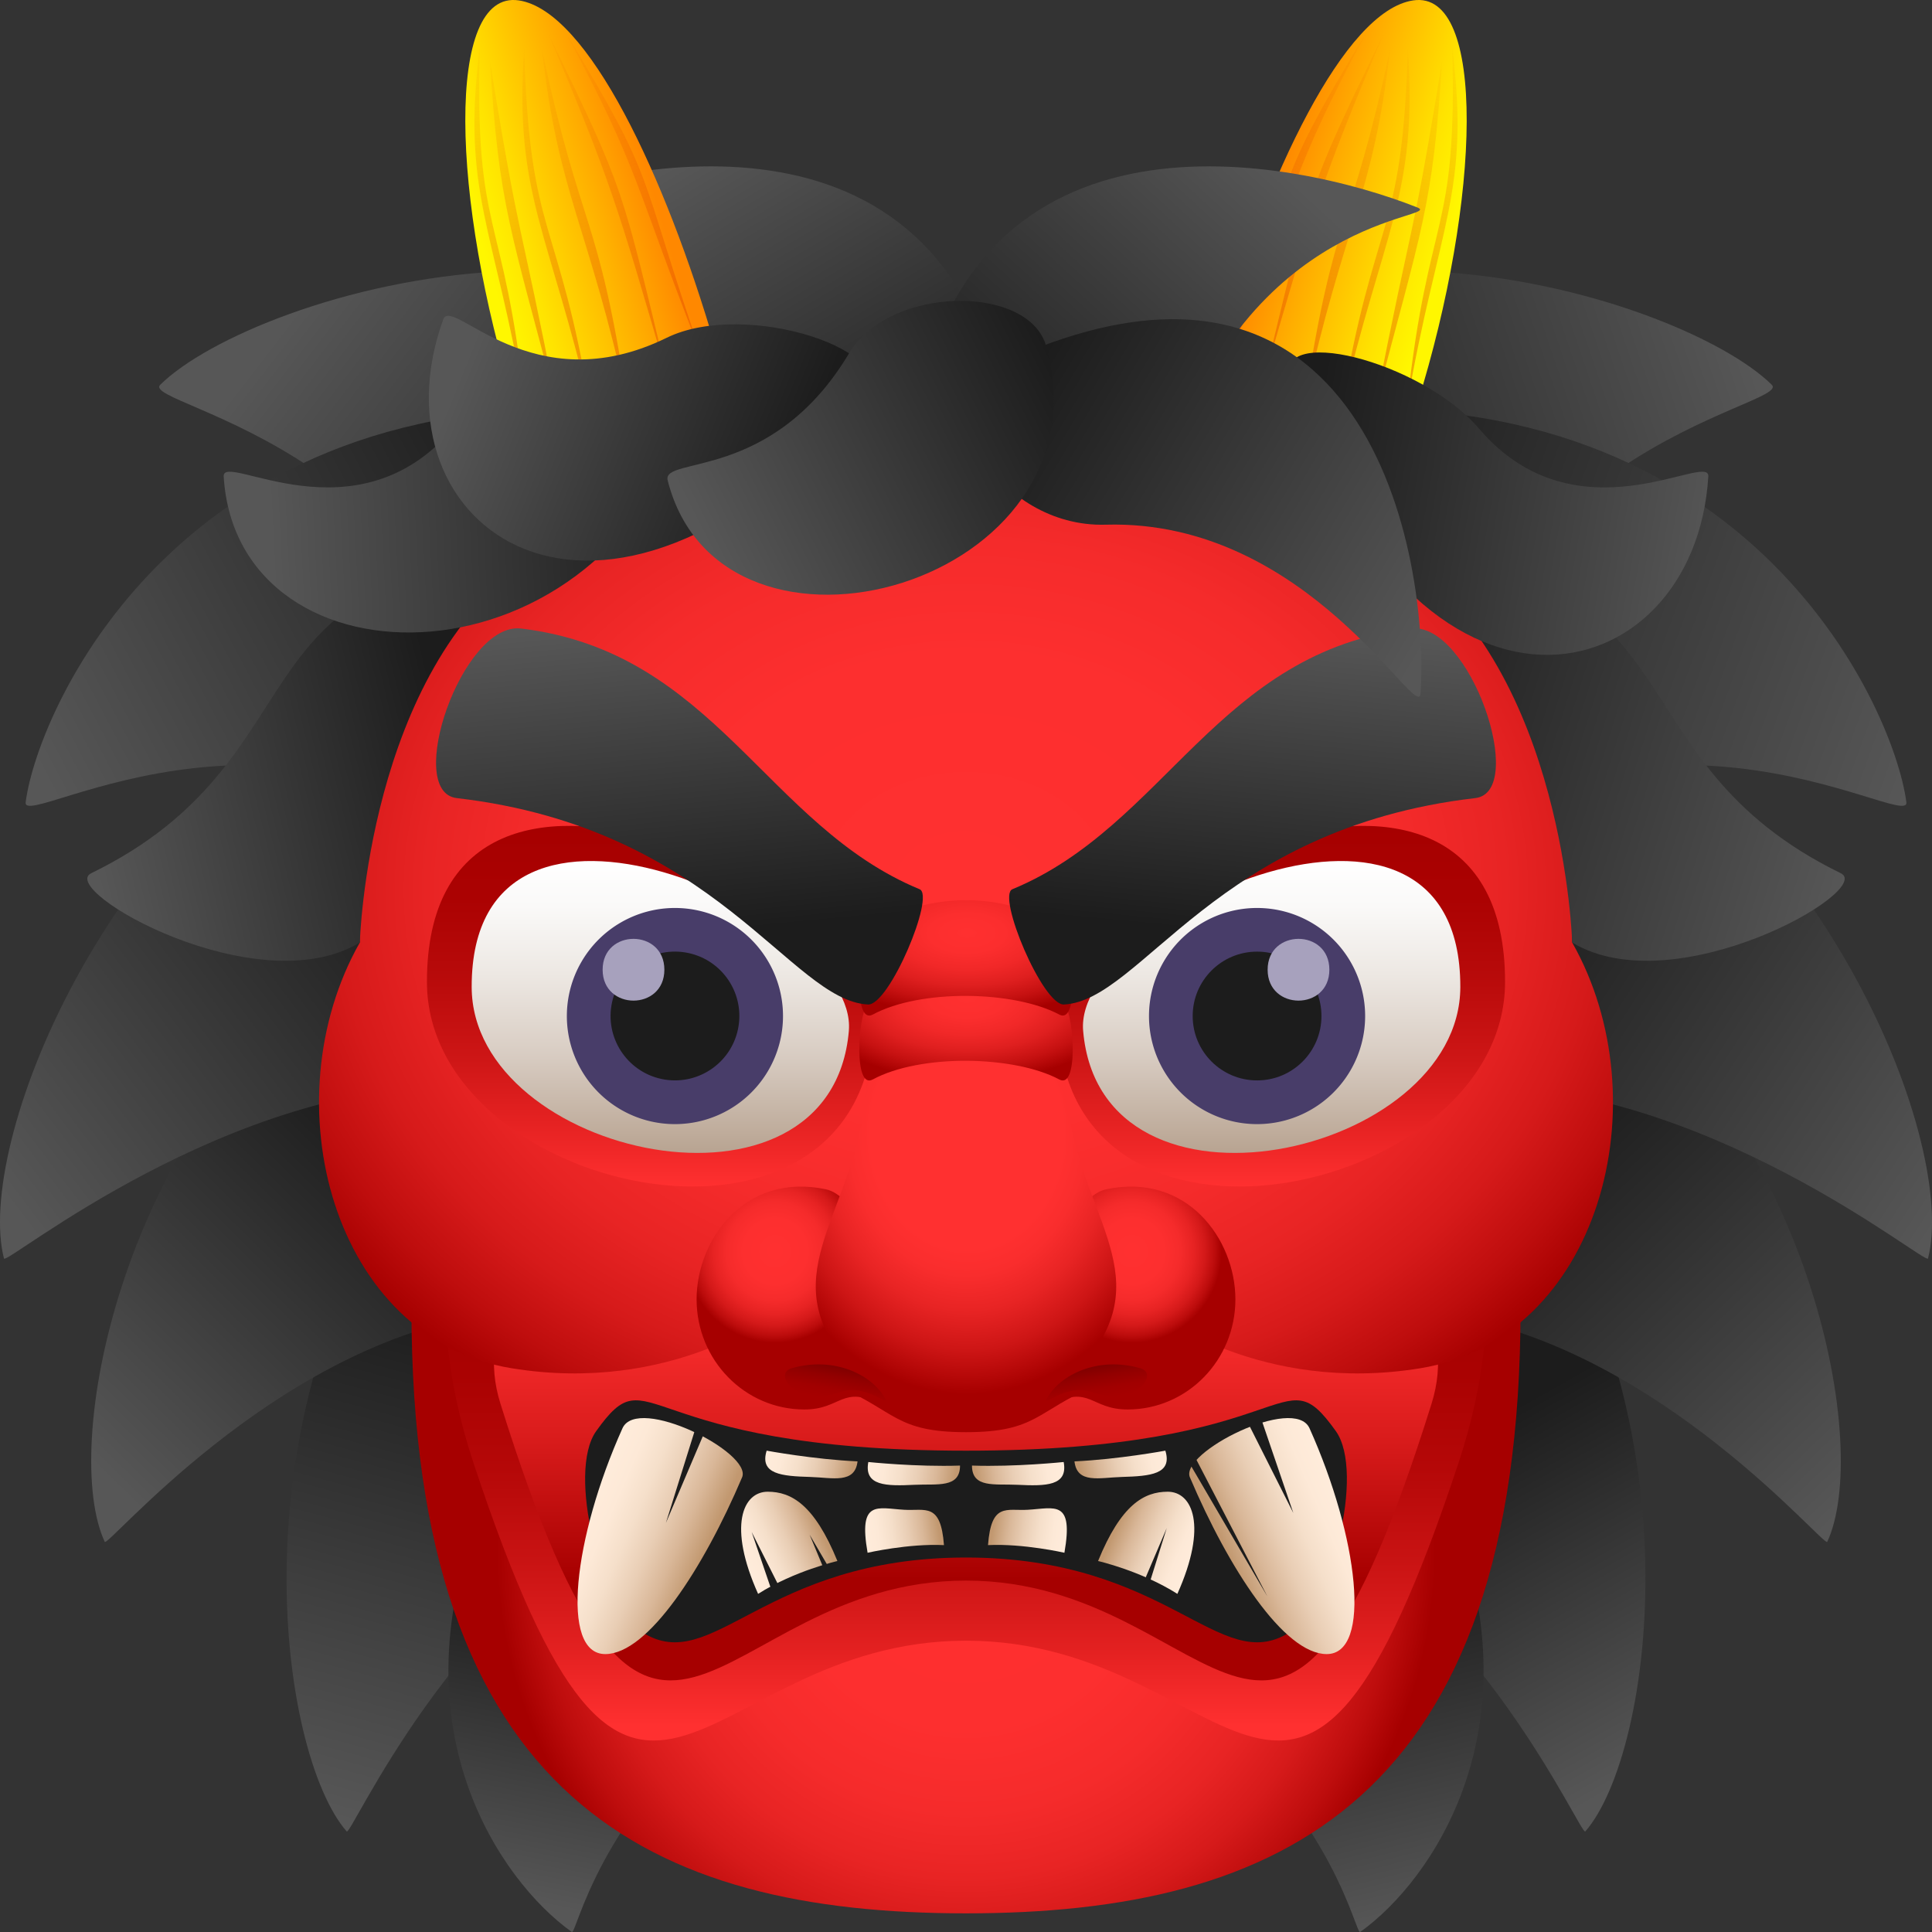 <svg xmlns="http://www.w3.org/2000/svg" xml:space="preserve" style="enable-background:new 0 0 64 64" viewBox="0 0 64 64"><rect x="0" y="0" width="64" height="64" fill="#333333" stroke="none"/><linearGradient id="a" x1="48.454" x2="54.676" y1="47.585" y2="58.585" gradientUnits="userSpaceOnUse"><stop offset="0" style="stop-color:#1c1c1c"/><stop offset="1" style="stop-color:#575757"/></linearGradient><path d="M49.956 38.009c6.469 8.694 4.791 20.116 2.559 22.66-.149.169-3.513-7.606-9.768-10.638-.927-.45 6.365-13.157 7.21-12.022z" style="fill:url(#a)"/><linearGradient id="b" x1="41.704" x2="58.482" y1="19.044" y2="13.378" gradientUnits="userSpaceOnUse"><stop offset="0" style="stop-color:#1c1c1c"/><stop offset="1" style="stop-color:#575757"/></linearGradient><path d="M33.076 15.379c7.232-10.48 22.54-5.677 25.616-2.633.726.72-10.323 2.053-11.55 13.97-.166 1.618-13.792-8.91-14.066-11.337z" style="fill:url(#b)"/><linearGradient id="c" x1="42.554" x2="62.831" y1="20.009" y2="27.342" gradientUnits="userSpaceOnUse"><stop offset="0" style="stop-color:#1c1c1c"/><stop offset="1" style="stop-color:#575757"/></linearGradient><path d="M42.666 13.677c15.084-1.474 20.067 9.69 20.485 12.9.131 1.012-9.203-5.11-17.843 3.19-1.173 1.127-4.866-15.873-2.642-16.09z" style="fill:url(#c)"/><linearGradient id="d" x1="43.842" x2="46.453" y1="53.014" y2="63.681" gradientUnits="userSpaceOnUse"><stop offset="0" style="stop-color:#1c1c1c"/><stop offset="1" style="stop-color:#575757"/></linearGradient><path d="M48.012 49.935c2.974 7.246-.577 12.37-2.952 14.063-.158.112-.822-3.769-5.47-7.549-.688-.56 7.96-7.642 8.422-6.514z" style="fill:url(#d)"/><linearGradient id="e" x1="50.699" x2="61.755" y1="37.923" y2="49.423" gradientUnits="userSpaceOnUse"><stop offset="0" style="stop-color:#1c1c1c"/><stop offset="1" style="stop-color:#575757"/></linearGradient><path d="M52.962 32.204c7.142 5.62 9 15.805 7.568 18.871-.095.204-5.5-6.319-12.353-7.482-1.015-.172 3.673-12.264 4.785-11.39z" style="fill:url(#e)"/><linearGradient id="f" x1="50.382" x2="65.215" y1="29.299" y2="38.91" gradientUnits="userSpaceOnUse"><stop offset="0" style="stop-color:#1c1c1c"/><stop offset="1" style="stop-color:#575757"/></linearGradient><path d="M51.551 22.331c9.09 4.749 13.267 15.66 12.317 19.358-.064.246-7.413-5.866-15.256-5.73-1.162.02 1.524-14.367 2.94-13.628z" style="fill:url(#f)"/><linearGradient id="g" x1="16.915" x2="12.396" y1="43.837" y2="60.578" gradientUnits="userSpaceOnUse"><stop offset="0" style="stop-color:#1c1c1c"/><stop offset="1" style="stop-color:#575757"/></linearGradient><path d="M14.044 38.009c-6.469 8.694-4.791 20.116-2.559 22.66.149.169 3.513-7.606 9.768-10.638.927-.45-6.365-13.157-7.21-12.022z" style="fill:url(#g)"/><linearGradient id="h" x1="23.096" x2="10.041" y1="20.025" y2="9.969" gradientUnits="userSpaceOnUse"><stop offset="0" style="stop-color:#1c1c1c"/><stop offset="1" style="stop-color:#575757"/></linearGradient><path d="M30.924 15.379c-7.232-10.48-22.54-5.677-25.616-2.633-.726.72 10.323 2.053 11.55 13.97.166 1.618 13.792-8.91 14.066-11.337z" style="fill:url(#h)"/><linearGradient id="i" x1="19.838" x2="2.949" y1="19.735" y2="28.624" gradientUnits="userSpaceOnUse"><stop offset="0" style="stop-color:#1c1c1c"/><stop offset="1" style="stop-color:#575757"/></linearGradient><path d="M21.334 13.677C6.25 12.203 1.267 23.367.85 26.577c-.132 1.012 9.202-5.11 17.842 3.19 1.173 1.127 4.866-15.873 2.642-16.09z" style="fill:url(#i)"/><linearGradient id="j" x1="20.07" x2="18.126" y1="53.083" y2="63.139" gradientUnits="userSpaceOnUse"><stop offset="0" style="stop-color:#1c1c1c"/><stop offset="1" style="stop-color:#575757"/></linearGradient><path d="M15.988 49.935c-2.974 7.246.577 12.37 2.952 14.063.158.112.822-3.769 5.47-7.549.688-.56-7.96-7.642-8.422-6.514z" style="fill:url(#j)"/><linearGradient id="k" x1="13.159" x2="2.992" y1="38.084" y2="48.418" gradientUnits="userSpaceOnUse"><stop offset="0" style="stop-color:#1c1c1c"/><stop offset="1" style="stop-color:#575757"/></linearGradient><path d="M11.038 32.204c-7.142 5.62-9 15.805-7.568 18.871.095.204 5.5-6.319 12.353-7.482 1.015-.172-3.673-12.264-4.785-11.39z" style="fill:url(#k)"/><linearGradient id="l" x1="13.689" x2=".022" y1="29.156" y2="39.489" gradientUnits="userSpaceOnUse"><stop offset="0" style="stop-color:#1c1c1c"/><stop offset="1" style="stop-color:#575757"/></linearGradient><path d="M12.449 22.331C3.359 27.08-.818 37.991.132 41.69c.064.246 7.413-5.866 15.256-5.73 1.162.02-1.524-14.367-2.94-13.628z" style="fill:url(#l)"/><linearGradient id="m" x1="29.279" x2="22.446" y1="16.891" y2="5.391" gradientUnits="userSpaceOnUse"><stop offset="0" style="stop-color:#1c1c1c"/><stop offset="1" style="stop-color:#575757"/></linearGradient><path d="M33.334 14.126C31.556 2.934 20.667 5.276 16.645 6.87c-.95.377 5.667.196 8.24 8.73.47 1.556 7.247.65 8.45-1.475z" style="fill:url(#m)"/><linearGradient id="n" x1="-632.209" x2="-625.408" y1="498.798" y2="495.836" gradientTransform="matrix(-.9 -.132 .078 -.986 -586.308 414.45)" gradientUnits="userSpaceOnUse"><stop offset="0" style="stop-color:#f80"/><stop offset=".278" style="stop-color:#ffae00"/><stop offset=".694" style="stop-color:#ffe300"/><stop offset=".897" style="stop-color:#fff700"/></linearGradient><path d="M17.055 13.39c-2.117-6.785-2.303-13.737.13-13.377 2.287.34 4.855 5.81 6.5 11.442.447 1.528-5.98 4.023-6.63 1.935z" style="fill:url(#n)"/><linearGradient id="o" x1="17.512" x2="15.02" y1="14.568" y2="-1.803" gradientUnits="userSpaceOnUse"><stop offset="0" style="stop-color:#e04300;stop-opacity:.5"/><stop offset=".849" style="stop-color:#e04300;stop-opacity:0"/></linearGradient><path d="M15.895 1.577c-.615 4.781.477 5.91 1.493 11.821-.702-6.5-1.671-5.521-1.493-11.82z" style="fill:url(#o)"/><linearGradient id="p" x1="36.675" x2="34.257" y1="44.023" y2="28.134" gradientTransform="rotate(-4.863 -321.065 238.962)" gradientUnits="userSpaceOnUse"><stop offset="0" style="stop-color:#e04300;stop-opacity:.5"/><stop offset=".849" style="stop-color:#e04300;stop-opacity:0"/></linearGradient><path d="M16.233 2.037c.292 4.812.687 5.558 2.2 11.361-1.25-6.417-1.194-5.14-2.2-11.36z" style="fill:url(#p)"/><linearGradient id="q" x1="31.258" x2="28.724" y1="34.846" y2="18.201" gradientTransform="rotate(-3.242 -330.385 228.157)" gradientUnits="userSpaceOnUse"><stop offset="0" style="stop-color:#e04300;stop-opacity:.5"/><stop offset=".849" style="stop-color:#e04300;stop-opacity:0"/></linearGradient><path d="M17.365 1.63c-.344 4.807.847 6.07 2.196 11.914-1.069-6.45-2.019-5.615-2.196-11.915z" style="fill:url(#q)"/><linearGradient id="r" x1="49.721" x2="47.211" y1="65.741" y2="49.248" gradientTransform="rotate(-8.325 -317.29 234.159)" gradientUnits="userSpaceOnUse"><stop offset="0" style="stop-color:#e04300;stop-opacity:.5"/><stop offset=".849" style="stop-color:#e04300;stop-opacity:0"/></linearGradient><path d="M17.959 1.662c.531 4.791 1.547 5.825 2.823 11.685-.989-6.463-1.509-5.521-2.823-11.685z" style="fill:url(#r)"/><linearGradient id="s" x1="64.734" x2="62.329" y1="95.665" y2="79.873" gradientTransform="rotate(-12.904 -322.586 235.77)" gradientUnits="userSpaceOnUse"><stop offset="0" style="stop-color:#e04300;stop-opacity:.5"/><stop offset=".849" style="stop-color:#e04300;stop-opacity:0"/></linearGradient><path d="M18.74 1.083c2.47 4.581 2.279 5.05 4.467 10.59-2.137-6.18-1.393-5.53-4.467-10.59z" style="fill:url(#s)"/><linearGradient id="t" x1="47.576" x2="45.06" y1="60.378" y2="43.853" gradientTransform="rotate(-7.487 -321.833 230.722)" gradientUnits="userSpaceOnUse"><stop offset="0" style="stop-color:#e04300;stop-opacity:.5"/><stop offset=".849" style="stop-color:#e04300;stop-opacity:0"/></linearGradient><path d="M18.168 1.122c2.026 4.794 2.288 5.656 3.943 11.377-1.544-6.353-1.36-6.05-3.943-11.377z" style="fill:url(#t)"/><linearGradient id="u" x1="92.24" x2="99.041" y1="401.779" y2="398.817" gradientTransform="matrix(.9 -.132 -.078 -.986 -9.418 414.45)" gradientUnits="userSpaceOnUse"><stop offset="0" style="stop-color:#f80"/><stop offset=".278" style="stop-color:#ffae00"/><stop offset=".694" style="stop-color:#ffe300"/><stop offset=".897" style="stop-color:#fff700"/></linearGradient><path d="M46.946 13.39C49.062 6.605 49.248-.347 46.815.013c-2.287.34-4.855 5.81-6.5 11.442-.447 1.528 5.98 4.023 6.63 1.935z" style="fill:url(#u)"/><linearGradient id="v" x1="-642.215" x2="-644.707" y1="14.568" y2="-1.803" gradientTransform="matrix(-1 0 0 1 -595.726 0)" gradientUnits="userSpaceOnUse"><stop offset="0" style="stop-color:#e04300;stop-opacity:.5"/><stop offset=".849" style="stop-color:#e04300;stop-opacity:0"/></linearGradient><path d="M48.105 1.577c.615 4.781-.477 5.91-1.493 11.821.702-6.5 1.671-5.521 1.493-11.82z" style="fill:url(#v)"/><linearGradient id="w" x1="-620.696" x2="-623.115" y1="-11.792" y2="-27.681" gradientTransform="scale(-1 1) rotate(-4.853 -23.157 -6790.042)" gradientUnits="userSpaceOnUse"><stop offset="0" style="stop-color:#e04300;stop-opacity:.5"/><stop offset=".849" style="stop-color:#e04300;stop-opacity:0"/></linearGradient><path d="M47.767 2.037c-.293 4.812-.687 5.558-2.2 11.361 1.25-6.417 1.194-5.14 2.2-11.36z" style="fill:url(#w)"/><linearGradient id="x" x1="-627.416" x2="-629.95" y1="-2.429" y2="-19.074" gradientTransform="scale(-1 1) rotate(-3.239 -32.51 -10307.238)" gradientUnits="userSpaceOnUse"><stop offset="0" style="stop-color:#e04300;stop-opacity:.5"/><stop offset=".849" style="stop-color:#e04300;stop-opacity:0"/></linearGradient><path d="M46.635 1.63c.344 4.807-.847 6.07-2.196 11.914 1.069-6.45 2.019-5.615 2.196-11.915z" style="fill:url(#x)"/><linearGradient id="y" x1="-603.028" x2="-605.538" y1="-29.78" y2="-46.273" gradientTransform="scale(-1 1) rotate(-8.325 -19.438 -3858.297)" gradientUnits="userSpaceOnUse"><stop offset="0" style="stop-color:#e04300;stop-opacity:.5"/><stop offset=".849" style="stop-color:#e04300;stop-opacity:0"/></linearGradient><path d="M46.041 1.662c-.531 4.791-1.547 5.825-2.823 11.685.989-6.463 1.509-5.521 2.823-11.685z" style="fill:url(#y)"/><linearGradient id="z" x1="-578.364" x2="-580.769" y1="-51.667" y2="-67.459" gradientTransform="scale(-1 1) rotate(-12.904 -24.708 -2398.376)" gradientUnits="userSpaceOnUse"><stop offset="0" style="stop-color:#e04300;stop-opacity:.5"/><stop offset=".849" style="stop-color:#e04300;stop-opacity:0"/></linearGradient><path d="M45.26 1.083c-2.47 4.581-2.279 5.05-4.467 10.59 2.137-6.18 1.393-5.53 4.467-10.59z" style="fill:url(#z)"/><linearGradient id="A" x1="-606.51" x2="-609.025" y1="-25.58" y2="-42.105" gradientTransform="scale(-1 1) rotate(-7.487 -23.977 -4321.751)" gradientUnits="userSpaceOnUse"><stop offset="0" style="stop-color:#e04300;stop-opacity:.5"/><stop offset=".849" style="stop-color:#e04300;stop-opacity:0"/></linearGradient><path d="M45.832 1.122c-2.026 4.794-2.288 5.656-3.943 11.377 1.544-6.353 1.36-6.05 3.943-11.377z" style="fill:url(#A)"/><linearGradient id="B" x1="32.523" x2="42.078" y1="15.674" y2="5.285" gradientUnits="userSpaceOnUse"><stop offset="0" style="stop-color:#1c1c1c"/><stop offset="1" style="stop-color:#575757"/></linearGradient><path d="M30.259 14.126c1.777-11.192 12.666-8.85 16.689-7.255.95.377-5.667.196-8.24 8.73-.47 1.556-7.247.65-8.45-1.475z" style="fill:url(#B)"/><radialGradient id="C" cx="10.405" cy="63.744" r="14.568" gradientTransform="translate(20.9 -16.676) scale(1.067)" gradientUnits="userSpaceOnUse"><stop offset="0" style="stop-color:#ff3030"/><stop offset=".379" style="stop-color:#fd2f2f"/><stop offset=".56" style="stop-color:#f52b2b"/><stop offset=".7" style="stop-color:#e82424"/><stop offset=".817" style="stop-color:#d61a1a"/><stop offset=".92" style="stop-color:#be0d0d"/><stop offset="1" style="stop-color:#a60000"/></radialGradient><path d="M13.63 43.336c0 16.352 8.005 20.046 18.37 20.046s18.37-3.694 18.37-20.046c0-5.436-36.74-5.436-36.74 0z" style="fill:url(#C)"/><linearGradient id="D" x1="32" x2="32" y1="57.168" y2="42.264" gradientUnits="userSpaceOnUse"><stop offset="0" style="stop-color:#ff3030"/><stop offset=".162" style="stop-color:#e42121"/><stop offset=".365" style="stop-color:#c91313"/><stop offset=".572" style="stop-color:#b50808"/><stop offset=".781" style="stop-color:#aa0202"/><stop offset="1" style="stop-color:#a60000"/></linearGradient><path d="M15.696 48.494C21.106 64.823 22.943 54.35 32 54.35c9.057 0 10.895 10.472 16.304-5.857 8.235-24.861-40.843-24.861-32.608 0z" style="fill:url(#D)"/><linearGradient id="E" x1="32" x2="32" y1="52.298" y2="42.621" gradientUnits="userSpaceOnUse"><stop offset="0" style="stop-color:#a60000"/><stop offset=".079" style="stop-color:#af0505"/><stop offset=".49" style="stop-color:#da1c1c"/><stop offset=".811" style="stop-color:#f52b2b"/><stop offset="1" style="stop-color:#ff3030"/></linearGradient><path d="M16.579 46.502C21.695 62.83 23.433 52.359 32 52.359s10.305 10.472 15.421-5.857c3.383-10.797-34.225-10.797-30.842 0z" style="fill:url(#E)"/><radialGradient id="F" cx="29.037" cy="43.248" r="25.326" gradientTransform="matrix(1.008 0 0 .813 2.725 -5.687)" gradientUnits="userSpaceOnUse"><stop offset="0" style="stop-color:#ff3030"/><stop offset=".379" style="stop-color:#fd2f2f"/><stop offset=".56" style="stop-color:#f52b2b"/><stop offset=".7" style="stop-color:#e82424"/><stop offset=".817" style="stop-color:#d61a1a"/><stop offset=".92" style="stop-color:#be0d0d"/><stop offset="1" style="stop-color:#a60000"/></radialGradient><path d="M52.082 31.224c0-14.625-3.428-17.806-20.082-17.806S11.918 16.6 11.918 31.224c-2.98 5.265-.904 13.127 5.026 14.1 5.308.87 8.758-1.84 8.758-1.84s3.83 1.467 6.298 1.467c2.467 0 6.298-1.466 6.298-1.466s3.45 2.709 8.758 1.839c5.93-.973 8.006-8.835 5.026-14.1z" style="fill:url(#F)"/><path d="M32 48.056c-11.065 0-10.373-3.274-12.25-.649-.974 1.362.146 5.795 1.537 6.67 2.33 1.466 3.99-2.482 10.713-2.482s8.382 3.948 10.713 2.482c1.391-.875 2.511-5.308 1.538-6.67-1.878-2.625-1.186.649-12.251.649z" style="fill:#1c1c1c"/><linearGradient id="G" x1="40.86" x2="44.649" y1="51.853" y2="50.203" gradientUnits="userSpaceOnUse"><stop offset="0" style="stop-color:#c29870"/><stop offset=".011" style="stop-color:#c39a72"/><stop offset=".214" style="stop-color:#d9b798"/><stop offset=".418" style="stop-color:#e9ceb5"/><stop offset=".618" style="stop-color:#f5dfca"/><stop offset=".814" style="stop-color:#fde9d7"/><stop offset="1" style="stop-color:#ffecdb"/></linearGradient><path d="M43.38 47.314c1.623 3.615 2.074 7.481.568 7.48-1.416-.003-3.252-2.847-4.531-5.856-.347-.817 3.463-2.736 3.963-1.624z" style="fill:url(#G)"/><path d="m41.333 47.12 1.51 3-1.053-3.085zm-2.173.937 2.824 4.828-2.573-4.956z" style="fill:#1c1c1c"/><linearGradient id="H" x1="-656.925" x2="-653.136" y1="51.853" y2="50.203" gradientTransform="matrix(-1 0 0 1 -633.785 0)" gradientUnits="userSpaceOnUse"><stop offset="0" style="stop-color:#c29870"/><stop offset=".011" style="stop-color:#c39a72"/><stop offset=".214" style="stop-color:#d9b798"/><stop offset=".418" style="stop-color:#e9ceb5"/><stop offset=".618" style="stop-color:#f5dfca"/><stop offset=".814" style="stop-color:#fde9d7"/><stop offset="1" style="stop-color:#ffecdb"/></linearGradient><path d="M20.62 47.314c-1.624 3.615-2.074 7.481-.568 7.48 1.416-.003 3.252-2.847 4.531-5.856.347-.817-3.463-2.736-3.963-1.624z" style="fill:url(#H)"/><path d="m23.337 47.448-1.278 3 .972-3.108z" style="fill:#1c1c1c"/><linearGradient id="I" x1="-646.467" x2="-643.949" y1="478.399" y2="477.303" gradientTransform="rotate(180 -309.72 264.367)" gradientUnits="userSpaceOnUse"><stop offset="0" style="stop-color:#c29870"/><stop offset=".011" style="stop-color:#c39a72"/><stop offset=".214" style="stop-color:#d9b798"/><stop offset=".418" style="stop-color:#e9ceb5"/><stop offset=".618" style="stop-color:#f5dfca"/><stop offset=".814" style="stop-color:#fde9d7"/><stop offset="1" style="stop-color:#ffecdb"/></linearGradient><path d="M25.113 52.799c-1.011-2.25-.506-3.385.322-3.384.778.002 1.54.423 2.305 2.296 0 0-1.422.324-2.627 1.088z" style="fill:url(#I)"/><linearGradient id="J" x1="35.655" x2="38.172" y1="478.399" y2="477.303" gradientTransform="matrix(1 0 0 -1 1.433 528.733)" gradientUnits="userSpaceOnUse"><stop offset="0" style="stop-color:#c29870"/><stop offset=".011" style="stop-color:#c39a72"/><stop offset=".214" style="stop-color:#d9b798"/><stop offset=".418" style="stop-color:#e9ceb5"/><stop offset=".618" style="stop-color:#f5dfca"/><stop offset=".814" style="stop-color:#fde9d7"/><stop offset="1" style="stop-color:#ffecdb"/></linearGradient><path d="M39.002 52.799c1.01-2.25.505-3.385-.323-3.384-.778.002-1.54.423-2.304 2.296 0 0 1.422.324 2.627 1.088z" style="fill:url(#J)"/><path d="m25.84 52.617-.94-1.868.655 1.92zm1.633-.662-.652-1.115.496 1.195z" style="fill:#1c1c1c"/><linearGradient id="K" x1="64.706" x2="66.967" y1="378.864" y2="377.879" gradientTransform="scale(1 -1) rotate(15.533 1622.694 47.668)" gradientUnits="userSpaceOnUse"><stop offset="0" style="stop-color:#c29870"/><stop offset=".011" style="stop-color:#c39a72"/><stop offset=".214" style="stop-color:#d9b798"/><stop offset=".418" style="stop-color:#e9ceb5"/><stop offset=".618" style="stop-color:#f5dfca"/><stop offset=".814" style="stop-color:#fde9d7"/><stop offset="1" style="stop-color:#ffecdb"/></linearGradient><path d="M35.26 51.437c.31-1.769-.32-1.476-1.211-1.424-.711.042-1.212-.25-1.32 1.171 1.171-.058 2.531.253 2.531.253z" style="fill:url(#K)"/><linearGradient id="L" x1="-596.729" x2="-594.468" y1="562.706" y2="561.722" gradientTransform="rotate(-164.472 -317.76 263.77)" gradientUnits="userSpaceOnUse"><stop offset="0" style="stop-color:#c29870"/><stop offset=".011" style="stop-color:#c39a72"/><stop offset=".214" style="stop-color:#d9b798"/><stop offset=".418" style="stop-color:#e9ceb5"/><stop offset=".618" style="stop-color:#f5dfca"/><stop offset=".814" style="stop-color:#fde9d7"/><stop offset="1" style="stop-color:#ffecdb"/></linearGradient><path d="M28.74 51.437c-.311-1.769.32-1.476 1.21-1.424.712.042 1.213-.25 1.32 1.171-1.17-.058-2.53.253-2.53.253z" style="fill:url(#L)"/><path d="m37.854 52.486.796-1.868-.605 1.935z" style="fill:#1c1c1c"/><linearGradient id="M" x1="-55.241" x2="-52.556" y1="-38.703" y2="-39.873" gradientTransform="rotate(15.528 -333.029 326.3)" gradientUnits="userSpaceOnUse"><stop offset="0" style="stop-color:#c29870"/><stop offset=".011" style="stop-color:#c39a72"/><stop offset=".214" style="stop-color:#d9b798"/><stop offset=".418" style="stop-color:#e9ceb5"/><stop offset=".618" style="stop-color:#f5dfca"/><stop offset=".814" style="stop-color:#fde9d7"/><stop offset="1" style="stop-color:#ffecdb"/></linearGradient><path d="M35.236 48.431c.148.798-.596.8-1.536.755-.75-.036-1.502.119-1.502-.637 1.447.049 3.038-.118 3.038-.118z" style="fill:url(#M)"/><linearGradient id="N" x1="-24.275" x2="-21.604" y1="-12.371" y2="-13.534" gradientTransform="rotate(10.068 -341.899 359.368)" gradientUnits="userSpaceOnUse"><stop offset="0" style="stop-color:#c29870"/><stop offset=".011" style="stop-color:#c39a72"/><stop offset=".214" style="stop-color:#d9b798"/><stop offset=".418" style="stop-color:#e9ceb5"/><stop offset=".618" style="stop-color:#f5dfca"/><stop offset=".814" style="stop-color:#fde9d7"/><stop offset="1" style="stop-color:#ffecdb"/></linearGradient><path d="M38.604 48.055c.24.783-.5.843-1.441.871-.751.023-1.482.236-1.57-.516 1.446-.065 3.011-.355 3.011-.355z" style="fill:url(#N)"/><linearGradient id="O" x1="-715.37" x2="-712.685" y1="144.776" y2="143.607" gradientTransform="scale(-1 1) rotate(15.533 -22.418 2603.497)" gradientUnits="userSpaceOnUse"><stop offset="0" style="stop-color:#c29870"/><stop offset=".011" style="stop-color:#c39a72"/><stop offset=".214" style="stop-color:#d9b798"/><stop offset=".418" style="stop-color:#e9ceb5"/><stop offset=".618" style="stop-color:#f5dfca"/><stop offset=".814" style="stop-color:#fde9d7"/><stop offset="1" style="stop-color:#ffecdb"/></linearGradient><path d="M28.764 48.431c-.148.798.596.8 1.535.755.75-.036 1.503.119 1.503-.637-1.447.049-3.038-.118-3.038-.118z" style="fill:url(#O)"/><linearGradient id="P" x1="-698.899" x2="-696.228" y1="107.398" y2="106.234" gradientTransform="scale(-1 1) rotate(10.067 -31.321 3885.61)" gradientUnits="userSpaceOnUse"><stop offset="0" style="stop-color:#c29870"/><stop offset=".011" style="stop-color:#c39a72"/><stop offset=".214" style="stop-color:#d9b798"/><stop offset=".418" style="stop-color:#e9ceb5"/><stop offset=".618" style="stop-color:#f5dfca"/><stop offset=".814" style="stop-color:#fde9d7"/><stop offset="1" style="stop-color:#ffecdb"/></linearGradient><path d="M25.396 48.055c-.24.783.5.843 1.441.871.751.023 1.482.236 1.57-.516-1.446-.065-3.011-.355-3.011-.355z" style="fill:url(#P)"/><linearGradient id="Q" x1="42.461" x2="42.461" y1="39.304" y2="27.358" gradientUnits="userSpaceOnUse"><stop offset="0" style="stop-color:#ff3030"/><stop offset=".117" style="stop-color:#ed2626"/><stop offset=".352" style="stop-color:#ce1616"/><stop offset=".582" style="stop-color:#b80a0a"/><stop offset=".802" style="stop-color:#ab0202"/><stop offset="1" style="stop-color:#a60000"/></linearGradient><path d="M35.072 34.27c.712 8.41 14.776 5.205 14.785-1.733.014-10.204-15.184-2.981-14.785 1.734z" style="fill:url(#Q)"/><linearGradient id="R" x1="42.125" x2="42.125" y1="38.193" y2="28.522" gradientUnits="userSpaceOnUse"><stop offset="0" style="stop-color:#b8a391"/><stop offset=".02" style="stop-color:#baa694"/><stop offset=".334" style="stop-color:#d8ccc2"/><stop offset=".614" style="stop-color:#ede8e3"/><stop offset=".845" style="stop-color:#faf9f8"/><stop offset="1" style="stop-color:#fff"/></linearGradient><path d="M35.88 34.142c.576 6.797 12.488 4.16 12.495-1.447.011-8.249-12.817-2.365-12.495 1.447z" style="fill:url(#R)"/><path d="M41.642 30.078a3.58 3.58 0 1 0 0 7.16 3.58 3.58 0 0 0 0-7.16z" style="fill:#483d69"/><circle cx="41.642" cy="33.657" r="2.133" style="fill:#1c1c1c"/><path d="M41.992 32.123c0 1.365 2.045 1.365 2.045 0 0-1.364-2.045-1.362-2.045 0z" style="fill:#a7a1bd"/><linearGradient id="S" x1="-664.637" x2="-664.637" y1="39.304" y2="27.358" gradientTransform="matrix(-1 0 0 1 -643.098 0)" gradientUnits="userSpaceOnUse"><stop offset="0" style="stop-color:#ff3030"/><stop offset=".117" style="stop-color:#ed2626"/><stop offset=".352" style="stop-color:#ce1616"/><stop offset=".582" style="stop-color:#b80a0a"/><stop offset=".802" style="stop-color:#ab0202"/><stop offset="1" style="stop-color:#a60000"/></linearGradient><path d="M28.927 34.27c-.711 8.41-14.775 5.205-14.784-1.733-.014-10.204 15.183-2.981 14.784 1.734z" style="fill:url(#S)"/><linearGradient id="T" x1="-664.973" x2="-664.973" y1="38.193" y2="28.522" gradientTransform="matrix(-1 0 0 1 -643.098 0)" gradientUnits="userSpaceOnUse"><stop offset="0" style="stop-color:#b8a391"/><stop offset=".02" style="stop-color:#baa694"/><stop offset=".334" style="stop-color:#d8ccc2"/><stop offset=".614" style="stop-color:#ede8e3"/><stop offset=".845" style="stop-color:#faf9f8"/><stop offset="1" style="stop-color:#fff"/></linearGradient><path d="M28.12 34.142c-.576 6.797-12.488 4.16-12.495-1.447-.011-8.249 12.817-2.365 12.494 1.447z" style="fill:url(#T)"/><path d="M22.358 30.078a3.58 3.58 0 1 1 0 7.16 3.58 3.58 0 0 1 0-7.16z" style="fill:#483d69"/><circle cx="22.358" cy="33.657" r="2.133" style="fill:#1c1c1c" transform="rotate(-80.747 22.358 33.656)"/><path d="M22.008 32.123c0 1.365-2.045 1.365-2.045 0 0-1.364 2.045-1.362 2.045 0z" style="fill:#a7a1bd"/><radialGradient id="U" cx="2187.112" cy="25.471" r="3.771" gradientTransform="matrix(-.962 0 0 .982 2129.677 16.44)" gradientUnits="userSpaceOnUse"><stop offset="0" style="stop-color:#ff3030"/><stop offset=".291" style="stop-color:#fd2f2f"/><stop offset=".443" style="stop-color:#f52b2b"/><stop offset=".562" style="stop-color:#e72323"/><stop offset=".664" style="stop-color:#d41919"/><stop offset=".755" style="stop-color:#bc0c0c"/><stop offset=".818" style="stop-color:#a60000"/></radialGradient><path d="M23.076 43.044c0 2.014 1.598 3.647 3.57 3.647 1.243 0 1.233-.842 2.581-.15 1.761.906.062-6.732-1.867-7.143-2.654-.567-4.284 1.633-4.284 3.646z" style="fill:url(#U)"/><radialGradient id="V" cx="128.875" cy="25.471" r="3.771" gradientTransform="matrix(.962 0 0 .982 -86.475 16.44)" gradientUnits="userSpaceOnUse"><stop offset="0" style="stop-color:#ff3030"/><stop offset=".291" style="stop-color:#fd2f2f"/><stop offset=".443" style="stop-color:#f52b2b"/><stop offset=".562" style="stop-color:#e72323"/><stop offset=".664" style="stop-color:#d41919"/><stop offset=".755" style="stop-color:#bc0c0c"/><stop offset=".818" style="stop-color:#a60000"/></radialGradient><path d="M40.924 43.044c0 2.014-1.598 3.647-3.57 3.647-1.243 0-1.233-.842-2.581-.15-1.761.906-.063-6.732 1.867-7.143 2.654-.567 4.284 1.633 4.284 3.646z" style="fill:url(#V)"/><path d="M36.256 45.923c-1.917.807-1.906 1.52-4.255 1.52-2.35 0-2.339-.713-4.256-1.52-3.594-1.514 12.102-1.513 8.51 0z" style="fill:#a60000"/><linearGradient id="W" x1="27.603" x2="27.795" y1="46.361" y2="45.271" gradientUnits="userSpaceOnUse"><stop offset="0" style="stop-color:#a60000"/><stop offset=".31" style="stop-color:#a10000"/><stop offset=".689" style="stop-color:#920000"/><stop offset="1" style="stop-color:maroon"/></linearGradient><path d="M26.218 45.327c-.631.182.179 1.299 1.615.788.846-.301 1.672.54 1.482.202-.43-.771-1.674-1.4-3.098-.99z" style="fill:url(#W)"/><linearGradient id="X" x1="36.397" x2="36.205" y1="46.361" y2="45.271" gradientUnits="userSpaceOnUse"><stop offset="0" style="stop-color:#a60000"/><stop offset=".31" style="stop-color:#a10000"/><stop offset=".689" style="stop-color:#920000"/><stop offset="1" style="stop-color:maroon"/></linearGradient><path d="M37.782 45.327c-1.422-.41-2.666.219-3.097.99-.19.338.636-.503 1.482-.202 1.437.51 2.246-.606 1.615-.788z" style="fill:url(#X)"/><radialGradient id="Y" cx="3.022" cy="-46.431" r="7.808" gradientTransform="matrix(.924 0 0 1.107 29.237 88.952)" gradientUnits="userSpaceOnUse"><stop offset=".442" style="stop-color:#ff3030"/><stop offset=".543" style="stop-color:#f92d2d"/><stop offset=".678" style="stop-color:#e82424"/><stop offset=".831" style="stop-color:#cd1515"/><stop offset=".996" style="stop-color:#a70000"/><stop offset="1" style="stop-color:#a60000"/></radialGradient><path d="M35.278 35.404c0-2.21-6.555-2.21-6.555 0 0 4.25-2.919 6.29-1.106 9.137 1.647 2.586 7.117 2.586 8.766 0 1.812-2.845-1.105-4.888-1.105-9.137z" style="fill:url(#Y)"/><radialGradient id="Z" cx="157.443" cy="-269.036" r="8.229" gradientTransform="matrix(.652 0 0 .334 -70.616 122.917)" gradientUnits="userSpaceOnUse"><stop offset="0" style="stop-color:#ff3030"/><stop offset=".236" style="stop-color:#fc2e2e"/><stop offset=".441" style="stop-color:#f12828"/><stop offset=".634" style="stop-color:#df1f1f"/><stop offset=".819" style="stop-color:#c61111"/><stop offset=".999" style="stop-color:#a60000"/><stop offset="1" style="stop-color:#a60000"/></radialGradient><path d="M35.279 33.275c-1.143-1.738-5.415-1.739-6.557 0-.31.473-.435 2.82.186 2.485 1.585-.856 4.688-.798 6.185 0 .622.332.496-2.013.185-2.485z" style="fill:url(#Z)"/><radialGradient id="aa" cx="157.443" cy="-273.77" r="8.229" gradientTransform="matrix(.652 0 0 .334 -70.616 122.347)" gradientUnits="userSpaceOnUse"><stop offset="0" style="stop-color:#ff3030"/><stop offset=".236" style="stop-color:#fc2e2e"/><stop offset=".441" style="stop-color:#f12828"/><stop offset=".634" style="stop-color:#df1f1f"/><stop offset=".819" style="stop-color:#c61111"/><stop offset=".999" style="stop-color:#a60000"/><stop offset="1" style="stop-color:#a60000"/></radialGradient><path d="M35.279 31.125c-1.143-1.738-5.415-1.739-6.557 0-.31.473-.435 2.82.186 2.485 1.585-.856 4.688-.798 6.185 0 .622.332.496-2.012.185-2.485z" style="fill:url(#aa)"/><linearGradient id="ab" x1="41.165" x2="42.163" y1="30.953" y2="20.565" gradientUnits="userSpaceOnUse"><stop offset="0" style="stop-color:#1c1c1c"/><stop offset="1" style="stop-color:#575757"/></linearGradient><path d="M46.736 20.821c-6.403.77-8.119 6.537-13.2 8.636-.523.216 1.006 3.853 1.71 3.818 2.576-.129 5.014-5.84 13.623-6.837 1.75-.203-.174-5.852-2.133-5.617z" style="fill:url(#ab)"/><linearGradient id="ac" x1="-644.93" x2="-643.932" y1="30.953" y2="20.565" gradientTransform="matrix(-1 0 0 1 -622.095 0)" gradientUnits="userSpaceOnUse"><stop offset="0" style="stop-color:#1c1c1c"/><stop offset="1" style="stop-color:#575757"/></linearGradient><path d="M17.264 20.821c6.403.77 8.119 6.537 13.2 8.636.523.216-1.006 3.853-1.71 3.818-2.576-.129-5.014-5.84-13.623-6.837-1.75-.203.174-5.852 2.133-5.617z" style="fill:url(#ac)"/><linearGradient id="ad" x1="45.466" x2="61.392" y1="23.448" y2="28.411" gradientUnits="userSpaceOnUse"><stop offset="0" style="stop-color:#1c1c1c"/><stop offset="1" style="stop-color:#575757"/></linearGradient><path d="M52.082 31.224c3.409 2.051 10.031-1.744 8.897-2.297-7.722-3.767-4.582-10.05-14.488-10.356 5.333 3.667 5.59 12.653 5.59 12.653z" style="fill:url(#ad)"/><linearGradient id="ae" x1="43.23" x2="56.842" y1="15.949" y2="18.338" gradientUnits="userSpaceOnUse"><stop offset="0" style="stop-color:#1c1c1c"/><stop offset="1" style="stop-color:#575757"/></linearGradient><path d="M42.728 12.678c4.167 12.617 13.418 10.38 13.862 3.105.052-.847-4.375 2.2-7.601-1.59-1.896-2.227-6.93-3.537-6.261-1.515z" style="fill:url(#ae)"/><linearGradient id="af" x1="34.48" x2="48.091" y1="11.837" y2="19.948" gradientUnits="userSpaceOnUse"><stop offset="0" style="stop-color:#1c1c1c"/><stop offset="1" style="stop-color:#575757"/></linearGradient><path d="M32.892 12.162c12.492-5.968 14.473 6.497 14.163 10.813-.074 1.02-3.72-5.787-10.426-5.594-3.627.104-5.94-4.167-3.737-5.219z" style="fill:url(#af)"/><linearGradient id="ag" x1="14.816" x2="2.872" y1="24.771" y2="27.66" gradientUnits="userSpaceOnUse"><stop offset="0" style="stop-color:#1c1c1c"/><stop offset="1" style="stop-color:#575757"/></linearGradient><path d="M11.918 31.224C8.51 33.275 1.887 29.48 3.021 28.927c7.722-3.767 4.582-10.05 14.488-10.356-5.333 3.667-5.59 12.653-5.59 12.653z" style="fill:url(#ag)"/><linearGradient id="ah" x1="22.138" x2="8.916" y1="16.304" y2="16.971" gradientUnits="userSpaceOnUse"><stop offset="0" style="stop-color:#1c1c1c"/><stop offset="1" style="stop-color:#575757"/></linearGradient><path d="M22.88 13.418c-2.74 9.575-15.026 9.64-15.47 2.366-.052-.848 4.375 2.198 7.601-1.592 1.896-2.226 8.454-2.821 7.869-.774z" style="fill:url(#ah)"/><linearGradient id="ai" x1="26.021" x2="15.41" y1="16.223" y2="11.945" gradientUnits="userSpaceOnUse"><stop offset="0" style="stop-color:#1c1c1c"/><stop offset="1" style="stop-color:#575757"/></linearGradient><path d="M28.637 13.247c-8.845 9.917-16.441 4.183-13.953-2.668.29-.798 2.934 2.802 7.402.61 2.625-1.288 7.969.47 6.551 2.058z" style="fill:url(#ai)"/><linearGradient id="aj" x1="35.058" x2="23.447" y1="12.262" y2="18.096" gradientUnits="userSpaceOnUse"><stop offset="0" style="stop-color:#1c1c1c"/><stop offset="1" style="stop-color:#575757"/></linearGradient><path d="M34.657 11.471c2.173 7.912-10.747 11.51-12.539 4.445-.209-.823 3.456.063 6.007-4.21 1.355-2.268 5.968-2.288 6.532-.235z" style="fill:url(#aj)"/></svg>